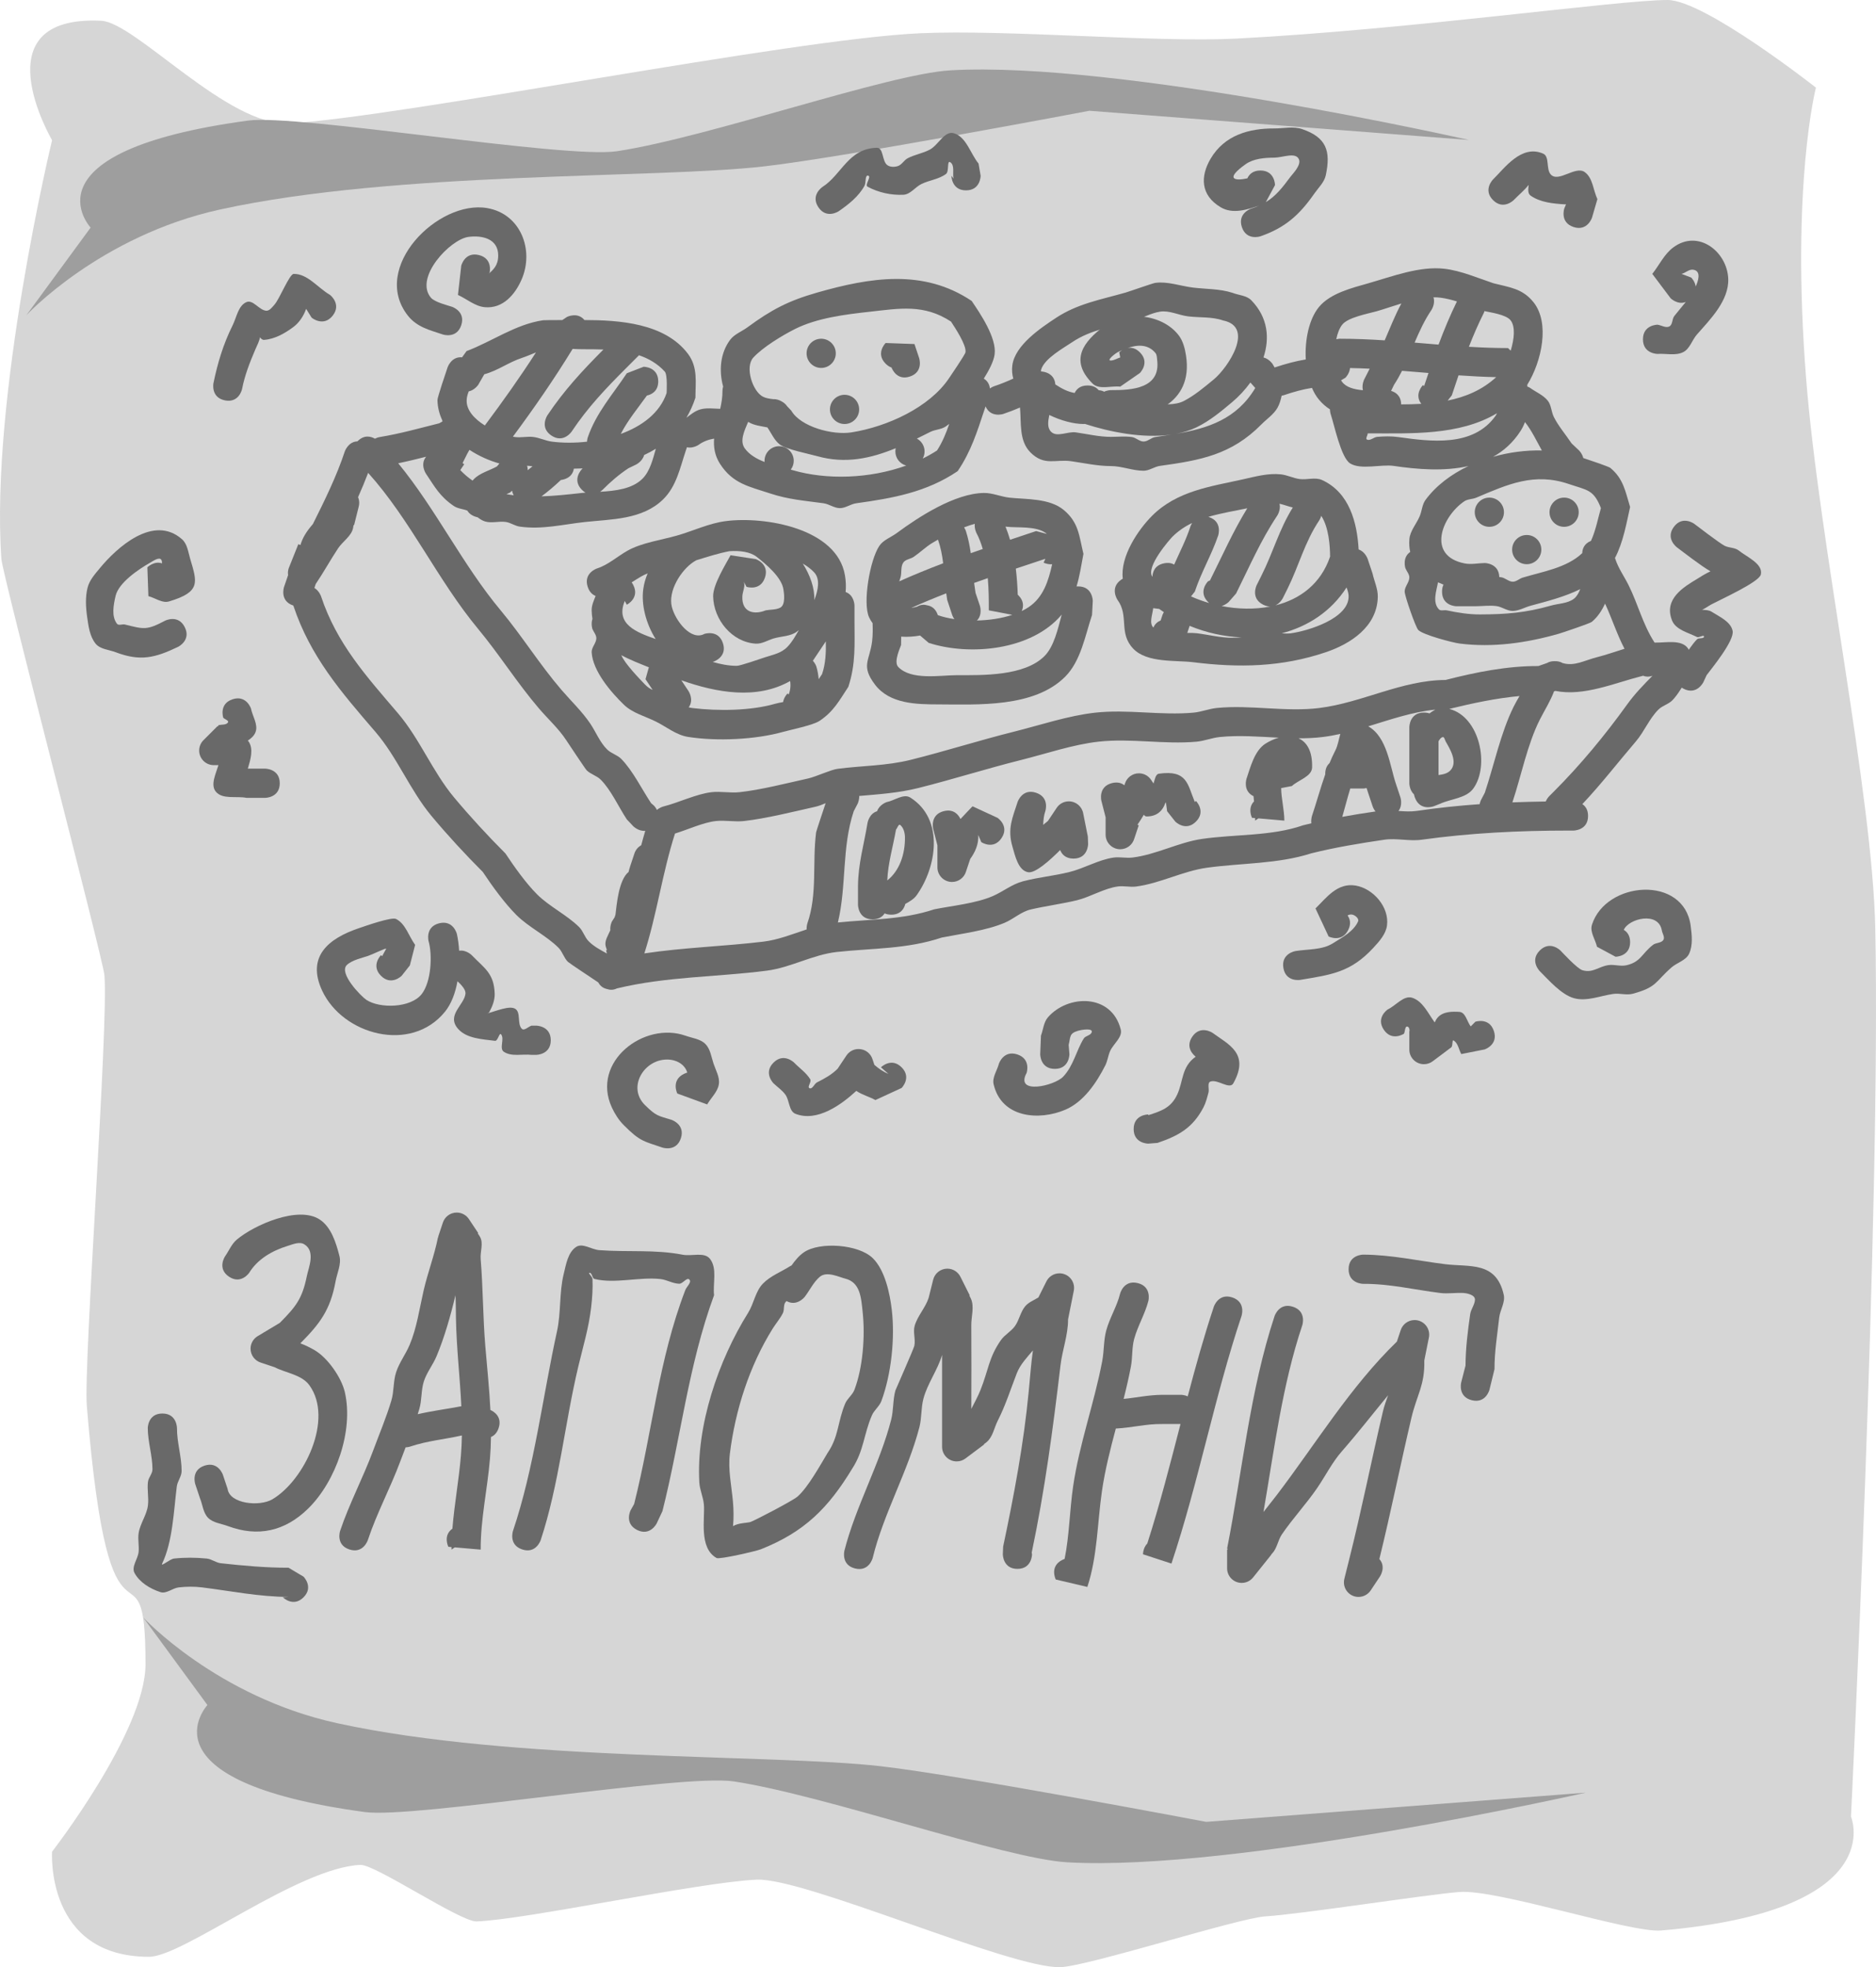 <?xml version="1.0" encoding="UTF-8"?>
<svg xmlns="http://www.w3.org/2000/svg" xmlns:xlink="http://www.w3.org/1999/xlink" version="1.1" width="321.2" height="336.779" viewBox="0,0,321.2,336.779">
  <g transform="translate(-79.4,-11.61)">
    <g stroke="none" stroke-miterlimit="10">
      <path d="M88.316,328.61c0,0 16,-20.599 16,-32.1c0,-24.148 -6.064,4.502 -10.049,-44.192c-0.595,-7.274 3.744,-65.158 3.013,-73.753c-0.237,-2.787 -17.452,-68.538 -17.642,-71.245c-1.946,-27.783 8.678,-71.709 8.678,-71.709c0,0 -12.603,-21.46 8.424,-20.447c5.868,0.283 21.733,18.213 32.251,17.572c19.887,-1.212 85.771,-14.424 107.916,-15.431c14.924,-0.678 40.541,1.62 54.15,0.914c29.893,-1.552 65.36,-6.608 73.859,-6.608c6.344,0 25.4,15 25.4,15c0,0 -4.304,16.557 -1.677,49.843c2.209,27.992 11.37,71.036 11.839,94.147c0.972,47.931 -4.162,152.01 -4.162,152.01c0,0 6.875,16.109 -32.521,19.497c-5.197,0.447 -28.007,-7.084 -34.502,-6.594c-5.418,0.408 -27.162,3.803 -33.243,4.176c-4.592,0.282 -30.282,8.516 -35.064,8.695c-8.428,0.316 -43.809,-15.345 -52.031,-14.981c-9.933,0.44 -39.344,6.83 -47.963,7.151c-2.724,0.102 -17.356,-9.792 -19.885,-9.681c-10.697,0.47 -30.352,15.737 -36.191,15.737c-17.793,0 -16.6,-18 -16.6,-18z" fill="#d6d6d6" stroke-width="0"></path>
      <path d="M114.916,303.51l-11,-15c0,0 12.576,13.591 33.196,18.104c30.259,6.621 74.382,5.225 93.094,7.372c14.129,1.621 55.71,9.524 55.71,9.524l65,-5c0,0 -60.016,13.579 -88.765,11.923c-10.777,-0.621 -41.279,-11.44 -57.095,-13.846c-8.902,-1.354 -54.713,6.391 -63.184,5.243c-39.111,-5.3 -26.957,-18.321 -26.957,-18.321z" fill="#9e9e9e" stroke-width="0"></path>
      <path d="M121.872,32.253c8.47,-1.148 54.282,6.597 63.184,5.243c15.815,-2.406 46.318,-13.225 57.095,-13.846c28.749,-1.656 88.765,11.923 88.765,11.923l-65,-5c0,0 -41.582,7.903 -55.71,9.524c-18.712,2.147 -62.834,0.751 -93.094,7.372c-20.621,4.512 -33.196,18.104 -33.196,18.104l11,-15c0,0 -12.154,-13.021 26.957,-18.321z" fill="#9e9e9e" stroke-width="0"></path>
      <path d="M114.409,262.528c2.372,-0.791 3.162,1.581 3.162,1.581l0.8,2.4c0.352,2.558 5.455,3.083 7.668,1.776c5.473,-3.233 10.521,-13.716 6.338,-19.516c-1.311,-1.818 -3.971,-2.08 -5.968,-3.098l-2.345,-0.782c-1.022,-0.314 -1.764,-1.265 -1.764,-2.39c0,-0.927 0.504,-1.735 1.253,-2.167l3.762,-2.257c2.761,-2.788 3.837,-4.127 4.629,-8.043c0.282,-1.396 1.537,-4.208 -0.458,-5.406c-0.837,-0.502 -1.978,0.02 -2.911,0.306c-2.616,0.803 -5.098,2.28 -6.494,4.554c0,0 -1.387,2.08 -3.467,0.693c-2.08,-1.387 -0.693,-3.467 -0.693,-3.467c0.675,-0.962 1.126,-2.13 2.026,-2.887c2.944,-2.478 10.486,-5.845 14.169,-3.452c1.987,1.29 2.803,3.95 3.396,6.243c0.367,1.42 -0.391,2.908 -0.655,4.35c-0.902,4.93 -2.703,7.269 -6.036,10.622c0.845,0.313 1.661,0.713 2.43,1.16c2.249,1.307 4.602,4.68 5.184,7.176c1.541,6.612 -1.516,15.273 -6.265,19.942c-3.963,3.896 -8.603,4.927 -13.758,3.004c-1.142,-0.426 -2.515,-0.542 -3.377,-1.404c-0.862,-0.862 -0.936,-2.251 -1.404,-3.377l-0.8,-2.4c0,0 -0.791,-2.372 1.581,-3.162z" fill="#696969" stroke-width="0.5"></path>
      <path d="M164.772,256.091c-0.29,0.869 -0.791,1.313 -1.311,1.528c-0.015,1.231 -0.068,2.463 -0.17,3.697c-0.429,5.204 -1.612,10.355 -1.591,15.585l-4.44,-0.386l-0.56,0.386c0.001,-0.145 0.002,-0.29 0.004,-0.435l-0.54,-0.047c0,0 -0.967,-1.933 0.695,-3.104c0.333,-4.155 1.099,-8.262 1.45,-12.43c0.099,-1.177 0.153,-2.353 0.173,-3.529c-3,0.68 -5.834,0.896 -8.891,1.915c0,0 -0.31,0.103 -0.743,0.123c-0.309,0.803 -0.618,1.606 -0.918,2.411c-1.689,4.549 -4.031,8.86 -5.558,13.484c0,0 -0.791,2.372 -3.162,1.581c-2.372,-0.791 -1.581,-3.162 -1.581,-3.162c1.579,-4.701 3.922,-9.085 5.642,-13.716c1.065,-2.868 2.265,-5.693 3.139,-8.626c0.468,-1.568 0.303,-3.287 0.813,-4.841c0.541,-1.649 1.634,-3.068 2.308,-4.667c1.242,-2.944 1.676,-6.168 2.392,-9.282c0.718,-3.123 1.825,-5.942 2.461,-9.12l0.091,-0.133l-0.046,-0.015l0.782,-2.345c0.314,-1.022 1.265,-1.764 2.39,-1.764c0.882,0 1.656,0.456 2.102,1.145l1.579,2.368l-0.083,0.055c0.144,0.193 0.276,0.395 0.395,0.607c0.613,1.097 -0.001,2.517 0.102,3.769c0.411,4.961 0.384,9.963 0.795,14.909c0.302,3.634 0.692,7.283 0.874,10.945c0.532,0.239 2.066,1.117 1.408,3.092zM157.465,237.304c-0.024,-1.318 -0.017,-2.639 -0.081,-3.955c-0.865,3.628 -1.897,7.228 -3.242,10.447c-0.616,1.474 -1.668,2.759 -2.164,4.277c-0.499,1.528 -0.326,3.218 -0.787,4.759c-0.089,0.296 -0.18,0.592 -0.275,0.886c2.491,-0.575 4.92,-0.874 7.472,-1.361c-0.242,-5.026 -0.833,-10.039 -0.923,-15.053z" fill="#696969" stroke-width="0.5"></path>
      <path d="M188.482,273.536c-2.236,-1.118 -1.118,-3.354 -1.118,-3.354l0.612,-1.093c3.1,-12.292 4.185,-24.722 8.764,-36.635c0.231,-0.595 1.138,-1.329 0.692,-1.786c-0.437,-0.448 -1.112,0.724 -1.738,0.714c-1.099,-0.019 -2.108,-0.676 -3.2,-0.8c-3.593,-0.407 -7.779,0.848 -11.295,-0.014c-0.436,-0.107 -0.389,-1.035 -0.837,-1.055c-0.381,-0.017 0.465,0.658 0.481,1.039c0.069,1.625 -0.038,3.259 -0.229,4.874c-0.427,3.607 -1.342,6.536 -2.181,10.045c-2.347,9.822 -3.301,20.245 -6.462,29.819c0,0 -0.791,2.372 -3.162,1.581c-2.372,-0.791 -1.581,-3.162 -1.581,-3.162c3.649,-10.83 5.081,-22.986 7.542,-34.193c0.704,-3.208 0.361,-6.597 1.142,-9.787c0.405,-1.653 0.713,-3.692 2.125,-4.642c1.106,-0.744 2.633,0.445 3.963,0.545c4.888,0.371 9.46,-0.146 14.305,0.786c1.544,0.297 3.701,-0.53 4.662,0.714c1.275,1.649 0.461,4.143 0.692,6.214c-4.438,12.098 -5.703,24.542 -8.836,36.965l-0.988,2.107c0,0 -1.118,2.236 -3.354,1.118z" fill="#696969" stroke-width="0.5"></path>
      <path d="M214.074,234.349c-0.042,0.037 -0.084,0.076 -0.124,0.116c-0.476,0.466 -0.211,1.336 -0.504,1.934c-0.463,0.945 -1.176,1.746 -1.733,2.638c-3.989,6.385 -6.431,13.982 -7.35,21.466c-0.331,2.699 0.279,5.432 0.524,8.14c0.128,1.411 0.146,2.841 0.021,4.253c0.894,-0.604 2.533,-0.546 3.025,-0.74c0.944,-0.372 7.164,-3.604 8.003,-4.329c1.819,-1.571 3.974,-5.515 5.154,-7.468c1.946,-2.83 1.706,-5.353 3.023,-8.47c0.367,-0.868 1.242,-1.465 1.577,-2.345c1.45,-3.813 1.845,-9.133 1.422,-13.197c-0.27,-2.594 -0.402,-5.195 -3.011,-5.846c-1.054,-0.263 -3.153,-1.328 -4.351,-0.296c-1.061,0.914 -1.681,2.241 -2.521,3.362l-0.077,0.096c0,0 -1.334,1.668 -3.078,0.687zM214.926,228.249c0.613,-0.856 1.266,-1.668 2.124,-2.253c2.701,-1.842 9.362,-1.378 11.788,1.015c2.102,2.073 2.93,6.099 3.25,8.842c0.568,4.867 -0.083,11.029 -1.778,15.603c-0.341,0.92 -1.232,1.555 -1.623,2.455c-1.4,3.218 -1.373,6.052 -3.377,9.13c-4.094,6.743 -8.162,10.836 -15.642,13.803c-0.789,0.313 -7.078,1.778 -7.585,1.491c-3.083,-1.743 -1.948,-6.775 -2.169,-9.179c-0.117,-1.275 -0.709,-2.484 -0.78,-3.763c-0.543,-9.731 3.261,-20.887 8.354,-29.032c0.997,-1.595 1.242,-3.688 2.562,-5.027c1.295,-1.314 3.109,-1.986 4.664,-2.979c0,0 0.077,-0.046 0.212,-0.107z" fill="#696969" stroke-width="0.5"></path>
      <path d="M253.6,280.2c-2.5,0 -2.5,-2.5 -2.5,-2.5l0.054,-1.317c1.853,-8.753 3.537,-17.679 4.38,-26.591c0.32,-3.383 0.406,-4.738 0.721,-6.999c-1.049,1.237 -2.182,2.426 -2.763,3.918c-1.057,2.714 -1.934,5.513 -3.256,8.107c-0.629,1.233 -0.848,2.804 -1.917,3.684c-0.148,0.122 -0.301,0.238 -0.457,0.348l0.037,0.05l-3.18,2.385c-0.421,0.323 -0.948,0.515 -1.52,0.515c-1.381,0 -2.5,-1.119 -2.5,-2.5c0,-4.177 0,-11.555 0,-15.732c-0.757,2.586 -2.484,4.858 -3.189,7.469c-0.431,1.595 -0.281,3.309 -0.696,4.908c-1.983,7.639 -6.123,14.733 -7.99,22.362c0,0 -0.606,2.425 -3.032,1.819c-2.425,-0.606 -1.819,-3.032 -1.819,-3.032c1.947,-7.65 6.039,-14.767 8.01,-22.438c0.418,-1.628 0.273,-3.371 0.719,-4.991c0.019,-0.07 3.135,-7.143 3.242,-7.637c0.244,-1.124 -0.259,-2.347 0.062,-3.452c0.494,-1.701 1.832,-3.067 2.384,-4.749l0.77,-3.082c0.253,-1.113 1.248,-1.944 2.438,-1.944c0.998,0 1.859,0.585 2.26,1.43l1.576,3.152l-0.063,0.031c0.094,0.166 0.181,0.337 0.26,0.512c0.628,1.39 0.055,3.049 0.067,4.574c0.037,4.77 0.014,9.542 0.004,14.313c0.528,-1.044 1.113,-2.084 1.586,-3.269c1.356,-3.397 1.392,-5.511 3.48,-8.503c0.648,-0.929 1.742,-1.482 2.402,-2.402c0.742,-1.035 0.94,-2.414 1.754,-3.393c0.58,-0.697 1.489,-1.028 2.262,-1.511l1.352,-2.704c0.401,-0.846 1.262,-1.43 2.26,-1.43c1.381,0 2.5,1.119 2.5,2.5c0,0.186 -0.02,0.367 -0.059,0.541l-0.97,4.852c0.013,2.652 -0.984,5.217 -1.295,7.851c-1.278,10.796 -2.686,21.428 -4.929,32.072l0.054,0.283c0,0 0,2.5 -2.5,2.5z" fill="#696969" stroke-width="0.5"></path>
      <path d="M275.835,275.854c2.165,-6.752 3.917,-13.612 5.687,-20.454h-3.122c-2.856,-0.033 -5.161,0.633 -7.956,0.775c-0.942,3.535 -1.848,7.079 -2.374,10.709c-0.794,5.482 -0.763,11.121 -2.499,16.407l-5.408,-1.273c0,0 -1.118,-2.236 1.118,-3.354c0.137,-0.068 0.269,-0.124 0.398,-0.169c0.816,-4.051 0.858,-8.311 1.45,-12.379c1.065,-7.314 3.625,-14.284 4.993,-21.517c0.326,-1.725 0.223,-3.529 0.684,-5.223c0.588,-2.159 1.835,-4.108 2.367,-6.282c0,0 0.606,-2.425 3.032,-1.819c2.425,0.606 1.819,3.032 1.819,3.032c-0.572,2.247 -1.824,4.28 -2.433,6.518c-0.414,1.522 -0.266,3.149 -0.556,4.699c-0.351,1.873 -0.785,3.729 -1.253,5.577c2.195,-0.21 4.201,-0.679 6.617,-0.701h3.2c0,0 0.564,0 1.156,0.268c1.362,-5.164 2.791,-10.302 4.473,-15.358c0,0 0.791,-2.372 3.162,-1.581c2.372,0.791 1.581,3.162 1.581,3.162c-4.64,13.886 -7.334,28.403 -12,42.4l-4.872,-1.591c0,0 0,-1.105 0.735,-1.846z" fill="#696969" stroke-width="0.5"></path>
      <path d="M315.57,278.517c1.199,1.337 0.11,2.97 0.11,2.97l-1.578,2.368c-0.445,0.689 -1.22,1.146 -2.102,1.146c-1.381,0 -2.5,-1.119 -2.5,-2.5c0,-0.229 0.031,-0.45 0.088,-0.661l0.786,-3.146l0.001,0l-0,-0.002c2.131,-8.457 3.81,-16.943 5.801,-25.438c0.222,-0.948 0.567,-1.864 0.888,-2.785c-2.645,3.214 -5.208,6.508 -7.934,9.621c-1.659,1.895 -2.79,4.195 -4.213,6.274c-1.873,2.736 -4.159,5.174 -6.029,7.912c-0.69,1.011 -0.823,2.384 -1.663,3.275c-0.059,0.062 -0.118,0.124 -0.177,0.185l0.028,0.022l-3.109,3.886c-0.458,0.582 -1.168,0.956 -1.967,0.956c-1.381,0 -2.5,-1.119 -2.5,-2.5v-3.2h0.083l-0.07,-0.246c2.58,-13.092 3.917,-27.071 8.116,-39.744c0,0 0.791,-2.372 3.162,-1.581c2.372,0.791 1.581,3.162 1.581,3.162c-3.412,10.168 -4.804,21.252 -6.644,31.967c0.672,-0.878 1.441,-1.806 2.284,-2.913c6.702,-8.805 12.584,-18.53 20.557,-26.258l0.641,-1.922c0.314,-1.022 1.265,-1.764 2.39,-1.764c1.381,0 2.5,1.119 2.5,2.5c0,0.186 -0.02,0.367 -0.059,0.541l-0.777,3.886c0.103,4.264 -1.279,5.856 -2.221,9.869c-1.889,8.051 -3.505,16.1 -5.474,24.121z" fill="#696969" stroke-width="0.5"></path>
      <path d="M214.232,130.332l0.196,0.177c0.294,-0.703 0.379,-1.532 0.255,-2.308c-5.665,3.22 -12.519,2.032 -18.631,-0.13c0.409,0.614 0.819,1.228 1.228,1.842c0,0 0.992,1.489 0.039,2.787c0.206,0.057 0.431,0.102 0.681,0.132c4.336,0.526 9.961,0.464 14.101,-0.733c0.445,-0.129 0.908,-0.215 1.375,-0.291c0.143,-0.864 0.756,-1.477 0.756,-1.477zM219.172,125.709c0.204,0.701 0.338,1.433 0.402,2.174c0.203,-0.309 0.397,-0.608 0.581,-0.881c0.606,-1.784 0.678,-3.684 0.641,-5.591c-0.602,0.907 -1.542,2.321 -2.218,3.315c0.423,0.47 0.594,0.984 0.594,0.984zM189.92,127.887l0.573,-2.036c-1.579,-0.636 -3.224,-1.267 -4.705,-2.074c0.534,1.419 3.264,4.2 3.98,4.955c0.496,0.523 0.936,0.805 1.376,0.991c-0.408,-0.612 -0.816,-1.224 -1.224,-1.836zM210.372,110.491c-0.791,2.372 -3.162,1.581 -3.162,1.581l-0.491,-0.936c0.368,0.775 -0.181,1.707 -0.218,2.564c-0.122,2.829 2.105,3.18 4.001,2.4c0.82,-0.148 1.711,-0.076 2.459,-0.443c1.008,-0.494 0.655,-2.606 0.572,-3.156c-0.315,-2.1 -3.022,-4.34 -4.594,-5.572c-1.066,-0.836 -2.823,-1.085 -4.667,-0.955c-1.904,0.367 -3.758,0.965 -5.663,1.554c-0.176,0.097 -0.342,0.197 -0.494,0.3c-2.15,1.438 -4.374,4.989 -3.681,7.699c0.599,2.341 3.261,5.86 5.576,4.603c0,0 2.372,-0.791 3.162,1.581c0.791,2.372 -1.581,3.162 -1.581,3.162c-0.062,0.016 -0.123,0.033 -0.185,0.052c1.367,0.405 2.752,0.668 4.135,0.677c0.604,0.004 4.232,-1.263 4.869,-1.472c1.394,-0.458 2.747,-0.676 3.823,-1.796c0.796,-0.828 1.36,-1.839 1.934,-2.845c-0.105,0.086 -0.214,0.172 -0.326,0.256c-1.095,0.822 -2.627,0.771 -3.941,1.157c-1.033,0.3 -2.025,0.963 -3.099,0.9c-4.064,-0.24 -7.225,-4.107 -7.3,-8.1c-0.038,-2.016 2.207,-5.585 2.982,-7.036l4.309,0.664c0,0 2.372,0.791 1.581,3.162zM189.532,112.5c0.128,-0.945 0.388,-1.858 0.756,-2.725c-0.402,0.16 -0.781,0.338 -1.128,0.54c-0.543,0.316 -1.076,0.656 -1.608,0.998c0.101,0.137 0.196,0.293 0.284,0.469c1.118,2.236 -1.118,3.354 -1.118,3.354l-0.346,-0.645c-1.669,3.998 2.062,5.39 5.285,6.52c-1.663,-2.638 -2.481,-5.884 -2.124,-8.511zM225.7,115.3v2.4c0,4.184 0.252,7.54 -1.054,11.498c-1.532,2.312 -2.494,4.206 -4.931,5.828c-1.128,0.75 -4.993,1.528 -6.215,1.874c-4.73,1.337 -11.359,1.645 -16.299,0.867c-2.006,-0.316 -3.682,-1.714 -5.498,-2.622c-1.843,-0.921 -3.986,-1.448 -5.469,-2.878c-2.203,-2.123 -5.337,-5.766 -5.532,-8.968c-0.051,-0.842 0.773,-1.557 0.8,-2.4c0.019,-0.581 -0.448,-1.073 -0.672,-1.609c0,0 -0.288,-0.865 0.006,-1.724c-0.078,-0.459 -0.124,-0.947 -0.134,-1.466c-0.016,-0.854 0.361,-1.657 0.676,-2.467c-0.533,-0.208 -1.052,-0.653 -1.348,-1.543c-0.791,-2.372 1.581,-3.162 1.581,-3.162c1.923,-0.609 3.472,-2.054 5.23,-3.043c2.43,-1.366 5.823,-1.833 8.461,-2.586c2.798,-0.798 5.475,-2.111 8.394,-2.481c6.66,-0.844 18.999,1.217 20.373,9.281c0.173,1.013 0.198,1.957 0.112,2.858c1.521,0.548 1.521,2.343 1.521,2.343zM218.813,109.617c-0.512,-0.561 -1.191,-1.07 -1.961,-1.523c1.24,1.97 2.051,4.166 1.969,6.264c0.674,-1.748 1.023,-3.613 -0.007,-4.741z" fill="#696969" stroke-width="0.5"></path>
      <path d="M258.082,107.936l0.309,-0.664c-1.695,0.565 -3.386,1.124 -5.07,1.686c0.181,1.479 0.281,2.975 0.332,4.464c0.038,0.035 0.077,0.072 0.115,0.11c1.007,1.007 0.867,2.015 0.559,2.695c0.411,-0.199 0.799,-0.416 1.159,-0.654c2.572,-1.697 3.431,-4.561 4.058,-7.366c-0.791,0.064 -1.462,-0.271 -1.462,-0.271zM256.809,102.528l1.816,0.484c-0.046,-0.048 -0.094,-0.09 -0.143,-0.126c-1.734,-1.274 -4.85,-0.881 -6.729,-1.099c-0.066,-0.008 -0.131,-0.017 -0.197,-0.027c0.299,0.737 0.557,1.49 0.78,2.256c1.487,-0.497 2.978,-0.991 4.472,-1.489zM248.7,116.1c0.007,-1.747 -0.014,-3.635 -0.175,-5.515c-0.782,0.271 -1.562,0.545 -2.34,0.824c0.069,0.559 0.147,1.121 0.241,1.689l0.745,2.212c0,0 0.505,1.516 -0.504,2.528c2.086,-0.043 4.212,-0.356 6.061,-0.968zM246.564,102.818c0,0 -0.356,-0.712 -0.265,-1.533c-0.578,0.157 -1.202,0.368 -1.837,0.612c0.217,0.334 0.31,0.612 0.31,0.612c0.408,1.27 0.657,2.535 0.839,3.806c0.683,-0.241 1.367,-0.479 2.052,-0.716c-0.284,-0.982 -0.644,-1.919 -1.099,-2.781zM242.428,116.891l-0.855,-2.588c-0.061,-0.368 -0.114,-0.741 -0.162,-1.116c-2.019,0.786 -4.024,1.616 -6.013,2.51c0.391,-0.063 0.753,-0.152 1.031,-0.236c0.639,-0.379 1.252,-0.365 1.75,-0.217c0.665,0.118 1.402,0.523 1.783,1.641l0.027,0.044c0.835,0.293 1.79,0.518 2.814,0.672c-0.265,-0.376 -0.376,-0.71 -0.376,-0.71zM240.028,104.091c0,0 -0.012,-0.036 -0.028,-0.1c-0.422,0.233 -0.79,0.45 -1.086,0.636c-1.084,0.684 -2.011,1.593 -3.07,2.314c-0.568,0.386 -1.427,0.423 -1.8,0.999c-0.453,0.699 -0.235,1.652 -0.443,2.459c-0.055,0.213 -0.14,0.463 -0.24,0.737c2.486,-1.113 4.995,-2.133 7.525,-3.094c-0.172,-1.364 -0.418,-2.699 -0.857,-3.951zM264,112c2.5,0 2.5,2.5 2.5,2.5l-0.128,2.391c-1.164,3.491 -1.906,7.88 -4.604,10.577c-5.321,5.321 -14.961,4.751 -21.768,4.732c-3.656,-0.01 -8.273,-0.063 -10.787,-3.383c-2.48,-3.276 -0.906,-4.071 -0.495,-7.423c0.126,-1.027 0.119,-2.062 0.082,-3.099c-0.23,-0.303 -0.433,-0.64 -0.604,-1.016c-1.125,-2.46 0.15,-9.839 1.761,-12.22c0.695,-1.027 2.003,-1.463 3,-2.201c3.726,-2.759 9.908,-6.777 14.889,-6.854c1.492,-0.023 2.918,0.649 4.402,0.807c2.839,0.303 6.828,0.074 9.271,2.101c2.607,2.163 2.644,4.505 3.382,7.527c-0.371,1.976 -0.652,3.823 -1.182,5.571c0.09,-0.007 0.185,-0.011 0.283,-0.011zM233.681,122.005c-0.035,0.273 -1.352,2.871 -0.495,3.777c2.223,2.348 7.231,1.418 10.013,1.418c4.417,0 11.573,0.191 15.032,-3.268c1.634,-1.634 2.295,-4.654 2.953,-7.109c-0.017,0.02 -0.034,0.041 -0.051,0.061c-5.103,6.031 -15.593,7.077 -22.724,4.787l-1.475,-1.261c-1.016,0.181 -2.137,0.271 -3.239,0.191c-0.003,0.782 -0.007,1.347 -0.015,1.404z" fill="#696969" stroke-width="0.5"></path>
      <path d="M278.12,117.835c0.103,-0.308 0.206,-0.617 0.308,-0.925c0,0 0.073,-0.219 0.241,-0.501c-0.252,-0.168 -0.501,-0.34 -0.747,-0.517l-0.007,-0.029c-0.36,-0.036 -0.718,-0.078 -1.07,-0.135c-0.15,1.224 -0.719,2.569 0.036,3.326c0.262,-0.662 0.766,-1.023 1.237,-1.219zM295.682,115.136c-2.236,-1.118 -1.118,-3.354 -1.118,-3.354l0.8,-1.6c2,-3.956 3.023,-7.905 5.385,-11.692c-0.767,-0.167 -1.508,-0.476 -2.276,-0.641c0.259,1.061 -0.392,2.037 -0.392,2.037c-2.866,4.296 -4.752,8.74 -7.044,13.331l-1.268,1.45c0,0 -0.491,0.491 -1.214,0.697c2.769,0.54 5.657,0.611 8.335,0.085c-0.358,-0 -0.76,-0.09 -1.207,-0.313zM305.28,100.687c-2.519,3.764 -3.458,7.72 -5.444,11.731l-0.8,1.6c0,0 -0.42,0.84 -1.26,1.233c4.198,-1.055 7.765,-3.668 9.356,-8.351c-0.01,-1.786 -0.212,-4.998 -1.512,-6.982c-0.134,0.46 -0.34,0.769 -0.34,0.769zM286.232,114.668c-1.768,-1.768 0,-3.536 0,-3.536l0.332,-0.15c2.121,-4.235 3.925,-8.356 6.388,-12.358c-2.182,0.465 -4.484,0.823 -6.667,1.471c0.035,0.01 0.07,0.021 0.105,0.033c2.372,0.791 1.581,3.162 1.581,3.162c-1.147,3.355 -2.866,6.197 -4,9.6l-0.651,0.824c0.99,0.444 2.033,0.826 3.11,1.137c-0.066,-0.057 -0.132,-0.118 -0.198,-0.184zM283.228,101.709c0,0 0.084,-0.251 0.279,-0.563c-1.228,0.591 -2.375,1.352 -3.389,2.37c-0.292,0.293 -4.647,5.164 -3.407,6.848c0.03,-0.761 0.345,-1.985 1.999,-2.315c0.741,-0.148 1.303,-0.028 1.727,0.213c0.972,-2.182 2.057,-4.269 2.792,-6.552zM313.572,107.309l0.829,2.492c0.299,1.332 0.926,2.63 0.898,3.995c-0.107,5.131 -4.697,8.053 -8.908,9.476c-7.564,2.556 -14.879,2.687 -22.696,1.71c-2.953,-0.369 -7.9,0.159 -10.262,-2.313c-2.583,-2.703 -0.667,-5.62 -2.712,-8.381c0,0 -1.387,-2.08 0.693,-3.467c0.076,-0.05 0.15,-0.096 0.224,-0.138c-0.467,-3.827 2.656,-8.418 5.045,-10.798c4.247,-4.233 10.011,-4.989 15.515,-6.21c2.136,-0.474 4.333,-1.096 6.508,-0.855c1.093,0.121 2.111,0.65 3.2,0.8c1.273,0.175 2.682,-0.362 3.851,0.172c4.68,2.134 6.006,7.275 6.261,11.886c1.137,0.382 1.554,1.633 1.554,1.633zM284.305,120.019c2.032,0.254 4.046,0.784 6.095,0.781c0.523,-0.001 1.044,-0.028 1.565,-0.072c-3.007,-0.129 -6.039,-0.798 -8.881,-1.973c-0.134,0.403 -0.269,0.807 -0.403,1.21c0.641,-0.003 1.209,0.002 1.625,0.054zM300.4,120.032c2.822,-0.382 10.061,-2.513 9.902,-6.428c-0.02,-0.49 -0.178,-0.957 -0.352,-1.422c-2.647,4.119 -6.633,6.689 -11.105,7.847c0.52,0.037 1.041,0.073 1.555,0.003z" fill="#696969" stroke-width="0.5"></path>
      <path d="M234.405,166.357c-0.187,0.741 -0.745,1.843 -2.405,1.843c-0.46,0 -0.835,-0.085 -1.141,-0.223c-0.345,0.541 -0.961,1.023 -2.059,1.023c-2.5,0 -2.5,-2.5 -2.5,-2.5v-3.2c0.035,-3.856 1.001,-6.974 1.634,-10.811c0,0 0.264,-1.586 1.641,-2.002c0.38,-1.14 1.635,-1.559 1.635,-1.559c1.353,-0.258 2.895,-1.511 4.058,-0.773c5.892,3.738 4.46,11.994 1.074,16.72c-0.476,0.664 -1.208,1.071 -1.936,1.482zM234.344,154.966c-0.008,-0.757 -0.23,-1.637 -0.811,-2.122c-0.278,-0.232 -0.485,0.517 -0.726,0.808c-0.536,3.024 -1.365,5.716 -1.492,8.686c2.124,-1.671 3.058,-4.538 3.029,-7.372z" fill="#696969" stroke-width="0.5"></path>
      <path d="M250.88,155.087c-1.387,2.08 -3.467,0.693 -3.467,0.693l-0.523,-1.229c0.093,1.559 -0.506,2.902 -1.378,4.119l-0.722,2.166c-0.314,1.022 -1.265,1.764 -2.39,1.764c-1.381,0 -2.5,-1.119 -2.5,-2.5v-3.768c-0.242,-0.942 -0.484,-1.884 -0.725,-2.826c0,0 -0.606,-2.425 1.819,-3.032c1.731,-0.433 2.536,0.679 2.854,1.351c0.872,-0.963 1.692,-1.771 2.062,-2.177l4.277,1.971c0,0 2.08,1.387 0.693,3.467z" fill="#696969" stroke-width="0.5"></path>
      <path d="M263.2,158.6c-1.393,0 -2.01,-0.776 -2.283,-1.463c-1.81,1.8 -4.27,4.021 -5.492,3.796c-1.7,-0.313 -2.209,-2.773 -2.693,-4.433c-0.883,-3.028 0.05,-4.956 0.896,-7.591c0,0 0.791,-2.372 3.162,-1.581c2.372,0.791 1.581,3.162 1.581,3.162c-0.261,0.745 -0.325,1.536 -0.364,2.333c0.365,-0.312 0.683,-0.55 0.821,-0.673l1.47,-2.205c0.445,-0.689 1.22,-1.146 2.102,-1.146c1.229,0 2.251,0.887 2.461,2.055l0.791,3.955l0.049,1.29c0,0 0,2.5 -2.5,2.5z" fill="#696969" stroke-width="0.5"></path>
      <path d="M284.168,152.268c-1.768,1.768 -3.536,0 -3.536,0l-1.404,-1.777c-0.526,-3.82 0.425,0.856 -3.475,0.897c-0.237,0.003 -0.396,-0.115 -0.508,-0.304c-0.344,0.591 -0.714,1.167 -1.104,1.73l0.23,0.077l-0.782,2.345c-0.314,1.022 -1.265,1.764 -2.39,1.764c-1.381,0 -2.5,-1.119 -2.5,-2.5v-2.968c-0.242,-0.942 -0.484,-1.884 -0.725,-2.826c0,0 -0.606,-2.425 1.819,-3.032c0.973,-0.243 1.653,0.001 2.119,0.382l0.097,-0.292c0.314,-1.022 1.265,-1.764 2.39,-1.764c0.882,0 1.656,0.456 2.102,1.145l0.4,0.6c0.234,-0.664 0.33,-1.596 0.924,-1.678c4.867,-0.677 4.874,1.782 6.146,4.843l0.196,-0.177c0,0 1.768,1.768 0,3.536z" fill="#696969" stroke-width="0.5"></path>
      <path d="M308.8,69.6c2.579,0 5.135,0.112 7.678,0.278c0.926,-2.114 1.756,-4.278 2.86,-6.314c-1.501,0.457 -2.956,0.97 -4.239,1.336c-1.41,0.403 -4.937,1.029 -5.912,2.317c-0.467,0.616 -0.798,1.486 -0.998,2.466c0.352,-0.084 0.611,-0.084 0.611,-0.084zM337.6,71.2l0.452,0.444c0.622,-2.025 0.829,-4.175 -0.039,-5.227c-0.809,-0.98 -3.536,-1.333 -4.312,-1.517c-0.042,-0.014 -0.085,-0.028 -0.127,-0.043c-0.069,0.223 -0.138,0.36 -0.138,0.36c-0.947,1.882 -1.777,3.808 -2.539,5.763c2.224,0.132 4.456,0.219 6.703,0.219zM323.032,77.532l0.196,0.177c0.25,-0.75 0.501,-1.499 0.755,-2.245c-1.509,-0.126 -3.019,-0.254 -4.531,-0.372c-0.414,0.819 -0.863,1.621 -1.372,2.395l-0.504,1.041c0.725,0.214 1.699,0.785 1.723,2.315c1.15,-0.004 2.303,-0.029 3.448,-0.097c-1.275,-1.654 0.285,-3.213 0.285,-3.213zM328.849,63.215c-0.917,-0.279 -1.839,-0.508 -2.754,-0.634c-0.409,-0.056 -0.831,-0.079 -1.263,-0.074c0.359,1.114 -0.352,2.18 -0.352,2.18c-1.186,1.746 -2.054,3.65 -2.879,5.578c1.368,0.113 2.735,0.23 4.102,0.341c0.937,-2.505 1.957,-4.974 3.145,-7.391zM327.972,79.291l-0.709,0.898c3.039,-0.617 5.891,-1.795 8.308,-4.011c-2.16,-0.047 -4.306,-0.162 -6.447,-0.311c-0.39,1.137 -0.771,2.279 -1.152,3.424zM312.964,76.582l0.947,-1.851c-1.118,-0.054 -2.24,-0.094 -3.365,-0.115c-0.082,0.955 -0.778,1.651 -0.778,1.651l-0.757,0.452c0.057,0.092 0.115,0.18 0.176,0.263c0.696,0.948 2.102,1.31 3.566,1.432c-0.235,-0.939 0.211,-1.832 0.211,-1.832zM232.7,88.9c0,-0.191 0.022,-0.378 0.062,-0.557c-4.264,1.752 -8.625,2.724 -13.461,1.357c-1.289,-0.364 -5.324,-1.156 -6.419,-2.014c-0.94,-0.736 -1.412,-1.922 -2.095,-2.905c-1.105,-0.228 -2.265,-0.329 -3.219,-0.907c-0.024,-0.015 -0.049,-0.03 -0.073,-0.045c-0.655,1.541 -1.499,3.276 -0.569,4.555c0.788,1.082 2.021,1.791 3.381,2.317c-0.005,-0.067 -0.008,-0.135 -0.008,-0.203c0,-1.381 1.119,-2.5 2.5,-2.5c1.381,0 2.5,1.119 2.5,2.5c0,0.568 -0.19,1.092 -0.509,1.512c0.104,0.029 0.207,0.058 0.308,0.088c5.885,1.715 13.226,1.462 19.457,-0.784c-1.068,-0.284 -1.855,-1.258 -1.855,-2.416zM237.7,88.9c0,0.442 -0.115,0.858 -0.316,1.218c0.851,-0.419 1.67,-0.881 2.449,-1.386c0.922,-1.421 1.551,-2.963 2.092,-4.548c-0.192,0.148 -0.395,0.295 -0.61,0.443c-0.762,0.522 -1.79,0.504 -2.616,0.919c-0.774,0.389 -1.545,0.775 -2.315,1.151c0.784,0.422 1.317,1.25 1.317,2.203zM188.318,91.136l-1.331,0.644c-1.601,1.057 -3.068,2.326 -4.419,3.688c0,0 -0.16,0.16 -0.432,0.336c2.658,-0.157 5.539,-0.485 7.297,-2.271c1.255,-1.276 1.754,-3.315 2.257,-5.098c-0.643,0.399 -1.313,0.757 -2.006,1.077c-0.282,1.083 -1.365,1.624 -1.365,1.624zM179.032,95.468c-1.768,-1.768 0,-3.536 0,-3.536c0.043,-0.043 0.087,-0.086 0.131,-0.129c-0.502,0.023 -1.004,0.037 -1.507,0.042c-0.266,1.557 -1.667,1.874 -2.226,1.938c-1.052,0.997 -2.158,1.941 -3.321,2.804c2.252,-0.073 4.559,-0.321 6.845,-0.575c0.223,-0.025 0.453,-0.046 0.69,-0.064c-0.202,-0.118 -0.407,-0.276 -0.612,-0.48zM166.718,95.936c-0.198,0.082 -0.402,0.174 -0.604,0.278c0.408,0.076 0.821,0.14 1.238,0.193c-0.15,-0.28 -0.239,-0.546 -0.28,-0.796zM170.095,91.381c-0.152,-0.019 -0.306,-0.03 -0.459,-0.035c0.093,0.265 0.125,0.523 0.117,0.765c0.279,-0.218 0.554,-0.442 0.824,-0.671c-0.161,-0.019 -0.322,-0.039 -0.482,-0.059zM160.809,100.072c-0.723,-0.241 -1.152,-0.629 -1.399,-1.051c-0.768,-0.288 -1.649,-0.331 -2.325,-0.794c-2.409,-1.65 -3.244,-3.276 -4.766,-5.54c0,0 -1.044,-1.567 0.039,-2.887c-1.586,0.401 -3.151,0.784 -4.778,1.12c6.476,7.882 11.026,17.385 17.552,25.195c3.645,4.363 6.646,9.233 10.4,13.6c1.656,1.927 3.529,3.69 4.947,5.798c0.976,1.464 1.632,3.187 2.888,4.419c0.686,0.673 1.726,0.915 2.4,1.6c1.985,2.016 3.538,5.219 5.112,7.581l0.488,0.419c0,0 0.282,0.282 0.508,0.733c0.526,-0.442 1.118,-0.59 1.118,-0.59c2.543,-0.634 5.625,-2.138 8.206,-2.442c1.589,-0.188 3.209,0.172 4.8,0c3.708,-0.402 8.098,-1.542 11.798,-2.359c1.25,-0.276 3.842,-1.489 5.002,-1.641c4.234,-0.558 8.325,-0.492 12.559,-1.549c5.9,-1.473 11.714,-3.329 17.635,-4.809c4.509,-1.127 9.289,-2.744 13.901,-3.256c5.559,-0.618 11.293,0.506 16.859,-0.007c1.354,-0.125 2.647,-0.667 4,-0.8c5.776,-0.569 11.79,0.727 17.541,0.007c7.346,-0.92 14.113,-4.769 21.6,-4.8c5.193,-1.333 10.555,-2.41 15.905,-2.386l1.465,-0.513c0.449,-0.268 0.939,-0.328 1.335,-0.316c0.399,-0.012 0.892,0.049 1.343,0.32c2.081,0.602 3.694,-0.459 6.051,-1.049c1.337,-0.335 2.93,-0.894 4.548,-1.394c-1.323,-2.54 -2.132,-5.15 -3.331,-7.739c-0.554,1.212 -1.276,2.312 -2.293,3.146c-0.293,0.24 -4.937,1.819 -5.618,2.014c-5.494,1.572 -11.249,2.41 -17.004,1.681c-1.115,-0.141 -6.2,-1.463 -7.062,-2.313c-0.452,-0.446 -2.315,-5.799 -2.332,-6.568c-0.019,-0.843 0.773,-1.557 0.8,-2.4c0.019,-0.581 -0.448,-1.073 -0.672,-1.609c0,0 -0.602,-1.807 0.821,-2.792c-0.151,-0.665 -0.205,-1.389 -0.143,-2.176c0.114,-1.449 1.232,-2.635 1.784,-3.979c0.371,-0.903 0.404,-1.972 0.983,-2.758c1.8,-2.44 4.392,-4.387 7.355,-5.795c-4.17,0.957 -8.81,0.571 -12.829,-0.023c-2.105,-0.311 -5.647,0.731 -7.461,-0.44c-1.552,-1.001 -2.697,-6.599 -3.31,-8.438c0,0 -0.113,-0.34 -0.125,-0.805c-0.684,-0.435 -1.32,-0.982 -1.89,-1.669c-0.468,-0.564 -0.863,-1.242 -1.186,-1.998c-1.597,0.241 -3.101,0.672 -4.837,1.253c0,0 -0.136,0.045 -0.354,0.082c-0.157,0.72 -0.35,1.426 -0.71,2.061c-0.652,1.151 -1.83,1.911 -2.759,2.853c-5.142,5.217 -10.466,6.143 -17.367,7.1c-0.965,0.134 -1.827,0.832 -2.8,0.832c-1.886,0 -3.714,-0.8 -5.6,-0.8c-2.284,0 -4.54,-0.509 -6.8,-0.832c-2.674,-0.382 -4.589,0.879 -6.967,-1.5c-1.996,-1.996 -1.555,-5.011 -1.795,-7.692c-0.935,0.402 -1.883,0.773 -2.847,1.096c0,0 -2.169,0.723 -3.05,-1.288l-0.169,0.507c-1.286,3.858 -2.303,7.179 -4.604,10.577c-5.352,3.623 -11.153,4.638 -17.367,5.5c-0.965,0.134 -1.827,0.832 -2.8,0.832c-0.974,0 -1.836,-0.699 -2.8,-0.832c-3.245,-0.45 -5.993,-0.631 -9.19,-1.696c-3.489,-1.162 -6.331,-1.621 -8.536,-5.057c-0.909,-1.416 -1.119,-2.859 -1.013,-4.32c-0.967,0.162 -1.908,0.518 -2.674,1.085c0,0 -0.941,0.628 -1.98,0.405l-0.235,0.705c-0.952,2.856 -1.564,5.957 -3.804,8.177c-3.583,3.551 -8.949,3.412 -13.521,3.92c-3.724,0.414 -7.23,1.309 -11.047,0.78c-0.835,-0.116 -1.566,-0.677 -2.4,-0.8c-1.162,-0.172 -2.395,0.252 -3.524,-0.075c-0.481,-0.139 -0.898,-0.416 -1.302,-0.721c-0.117,-0.025 -0.238,-0.058 -0.364,-0.1zM160.511,93.662c1.05,-1.089 2.647,-1.465 3.971,-2.198l0.424,-0.505c-1.734,-0.484 -3.525,-1.279 -5.13,-2.337c-0.262,0.461 -0.527,0.921 -0.74,1.396v0l-0.44,0.88l0.284,0.189l-0.672,1.007c0.664,0.695 1.368,1.291 2.107,1.799c0.06,-0.081 0.125,-0.158 0.196,-0.231zM192.1,76.9c0,1.735 -1.204,2.266 -1.941,2.428c-1.555,2.176 -3.275,4.224 -4.473,6.572c3.614,-1.322 6.685,-3.579 7.847,-7.001c0,-0.121 0.193,-3.121 -0.319,-3.682c-1.233,-1.35 -2.753,-2.223 -4.408,-2.787l-2.237,2.237c-3.484,3.484 -6.551,6.71 -9.288,10.819c0,0 -1.387,2.08 -3.467,0.693c-2.08,-1.387 -0.693,-3.467 -0.693,-3.467c2.836,-4.252 6.016,-7.672 9.596,-11.264c-1.207,-0.051 -2.395,-0.049 -3.516,-0.049c-0.585,0 -1.171,-0.026 -1.757,-0.057c-3.205,5.239 -6.575,10.095 -10.227,15.027c0.134,0.025 0.263,0.046 0.385,0.063c1.026,0.138 2.078,-0.142 3.105,-0.014c1.091,0.136 2.109,0.66 3.2,0.8c1.794,0.23 3.874,0.246 6.001,0.007c0.023,-0.419 0.122,-0.716 0.122,-0.716c1.44,-4.211 4.245,-7.324 6.692,-10.996l2.88,-1.113c0,0 2.5,0 2.5,2.5zM176.482,65.864c0,0 1.805,-0.903 2.983,0.536c5.886,0.013 13.738,0.497 17.722,5.782c1.737,2.305 1.281,4.904 1.281,7.518c-0.416,1.26 -0.935,2.399 -1.545,3.427c0.747,-0.557 1.471,-1.165 2.353,-1.42c1.1,-0.318 2.279,-0.134 3.433,-0.107c0.231,-1.031 0.403,-2.065 0.391,-3.1c0,0 0,-0.315 0.112,-0.721c-0.752,-2.736 -0.489,-5.739 1.202,-7.997c0.725,-0.968 1.969,-1.406 2.943,-2.123c4.132,-3.042 7.055,-4.564 11.945,-5.959c9.042,-2.58 18.196,-4.119 26.467,1.433c1.429,2.11 4.3,6.31 3.926,9.145c-0.16,1.213 -0.969,2.736 -1.852,4.151c0.735,0.455 0.984,1.116 1.042,1.688c0.382,-0.273 0.726,-0.387 0.726,-0.387c1.117,-0.369 2.207,-0.816 3.279,-1.304c-0.201,-0.72 -0.267,-1.474 -0.166,-2.256c0.449,-3.477 4.885,-6.425 7.491,-8.148c3.674,-2.429 7.695,-3.124 11.888,-4.32c0.616,-0.176 4.69,-1.613 5.098,-1.667c2.132,-0.281 4.267,0.533 6.401,0.8c2.265,0.283 4.616,0.198 6.79,0.896c1.082,0.428 2.436,0.449 3.247,1.283c2.875,2.954 3.171,6.498 2.089,9.792c0.973,0.239 1.553,1.11 1.553,1.11l0.351,0.608c1.88,-0.624 3.58,-1.089 5.339,-1.377c-0.189,-3.371 0.564,-6.915 2.242,-8.962c1.951,-2.379 5.674,-3.278 8.488,-4.083c4.049,-1.157 8.761,-2.972 13.004,-2.481c2.829,0.327 5.703,1.582 8.394,2.481c2.69,0.7 4.967,0.855 6.888,3.283c2.78,3.514 1.411,10.042 -1.087,14.083v0.311c0.3,0.119 0.487,0.243 0.487,0.243c1,0.721 2.221,1.207 3,2.163c0.634,0.778 0.606,1.923 1.059,2.819c0.818,1.617 2.029,3.004 3.034,4.512l1.288,1.219c0,0 0.526,0.526 0.717,1.29c1.545,0.512 4.353,1.462 4.633,1.691c2.274,1.865 2.585,4.12 3.381,6.691c-0.601,2.674 -1.181,6.092 -2.595,8.736c0.047,0.104 0.068,0.169 0.068,0.169c0.515,1.597 1.53,2.988 2.274,4.492c1.655,3.347 2.385,6.616 4.442,9.818c0.07,-0.001 0.139,-0.002 0.207,-0.001c1.852,0.018 4.369,-0.542 5.476,0.943c1.785,2.394 -0.978,7.196 -2.603,8.906c-0.662,0.697 -1.716,0.925 -2.4,1.6c-1.591,1.57 -2.427,3.771 -3.879,5.47c-3.091,3.615 -5.905,7.278 -9.165,10.733c0.522,0.351 0.977,0.962 0.977,2.029c0,2.5 -2.5,2.5 -2.5,2.5h-0.8c-8.574,0 -16.849,0.409 -25.2,1.568c-2.113,0.293 -4.29,-0.312 -6.4,-0c-4.14,0.611 -8.356,1.298 -12.501,2.333c-5.717,1.838 -11.978,1.641 -17.899,2.467c-4.06,0.567 -8.003,2.684 -12.095,3.214c-1.026,0.133 -2.079,-0.152 -3.105,-0.014c-2.32,0.313 -4.681,1.777 -6.959,2.349c-2.252,0.565 -5.715,1.05 -8,1.6c-1.613,0.388 -2.902,1.623 -4.43,2.27c-3.212,1.36 -7.372,1.854 -10.77,2.53c-5.936,1.992 -11.82,1.802 -17.936,2.465c-4.107,0.445 -7.911,2.671 -12,3.2c-8.537,1.106 -17.185,0.987 -25.692,3.044c-0.622,0.31 -1.211,0.263 -1.686,0.102c-0.532,-0.116 -1.112,-0.416 -1.487,-1.115l-0.028,-0.032c-0.484,-0.323 -4.945,-3.28 -5.181,-3.512c-0.685,-0.674 -0.922,-1.719 -1.6,-2.4c-2.061,-2.071 -5.127,-3.527 -7.2,-5.6c-2.059,-2.059 -4.137,-4.94 -5.766,-7.383c-2.988,-2.988 -6.09,-6.344 -8.8,-9.6c-3.666,-4.404 -5.864,-10.063 -9.6,-14.4c-5.884,-6.83 -11.134,-12.881 -14.038,-21.594c0,0 -0.002,-0.005 -0.004,-0.014c-0.005,-0.002 -0.01,-0.003 -0.014,-0.005c-2.372,-0.791 -1.581,-3.162 -1.581,-3.162l0.698,-2.043c-0.018,-0.12 -0.027,-0.242 -0.027,-0.367c0,-0.348 0.071,-0.68 0.2,-0.981l1.579,-3.947l0.361,0.144c0.372,-1.239 0.992,-2.282 2.131,-3.588c2.03,-4.063 4.069,-8.212 5.458,-12.418c0,0 0.564,-1.692 2.169,-1.741c0.012,-0.012 0.023,-0.024 0.035,-0.036c1.15,-1.15 2.301,-0.804 2.964,-0.421c0.427,-0.216 0.793,-0.277 0.793,-0.277c3.595,-0.593 6.7,-1.481 10.205,-2.359l0.557,-0.313c-0.011,-0.063 -0.021,-0.133 -0.03,-0.209c-0.502,-1.068 -0.798,-2.224 -0.821,-3.453c-0.009,-0.481 1.471,-4.819 1.728,-5.591c0,0 0.638,-1.913 2.486,-1.73l0.768,-1.066c4.349,-1.634 8.371,-4.591 13.117,-5.281c0.143,-0.021 1.691,-0.029 3.277,-0.032zM321.675,148.219c-0.085,-0.216 -0.143,-0.42 -0.177,-0.612c-0.798,-0.739 -0.798,-1.907 -0.798,-1.907c0,-2.933 0,-6.667 0,-9.6c0,0 0,-2.5 2.5,-2.5c0.367,0 0.68,0.054 0.947,0.146c0.327,-0.245 0.658,-0.477 1.002,-0.649c-3.917,0.39 -7.687,1.696 -11.488,2.859c3.235,1.799 3.721,6.793 4.711,9.754l0.8,2.4c0,0 0.444,1.332 -0.332,2.333c1.059,0.075 2.117,0.144 3.16,-0.01c3.58,-0.529 7.153,-0.9 10.741,-1.153c0.082,-0.414 0.223,-0.697 0.223,-0.697l0.664,-1.273c1.585,-4.755 2.706,-10.219 4.926,-14.708c0.308,-0.623 0.663,-1.226 1.009,-1.833c-4.05,0.375 -8.046,1.232 -12.022,2.204c5.237,1.338 6.936,9.739 4.115,13.626c-1.227,1.69 -3.796,1.743 -5.693,2.614l-1.043,0.412c0,0 -2.325,0.919 -3.244,-1.406zM327.73,143.501c1.353,-1.443 -0.14,-3.776 -0.805,-4.946c-0.151,-0.267 -0.23,-0.836 -0.526,-0.754c-0.326,0.09 -0.515,0.398 -0.7,0.711c0,1.928 0,3.856 0,5.784c0.775,-0.104 1.524,-0.253 2.03,-0.794zM312.8,146.6h-2.211c-0.494,1.589 -0.902,3.249 -1.371,4.854c1.901,-0.35 3.801,-0.654 5.683,-0.923c-0.335,-0.425 -0.473,-0.84 -0.473,-0.84l-0.8,-2.4c-0.085,-0.255 -0.168,-0.51 -0.249,-0.767c-0.335,0.076 -0.579,0.076 -0.579,0.076zM306.3,144.1c0,-0.895 0.321,-1.47 0.732,-1.839c0.309,-0.751 0.646,-1.495 1.023,-2.229c0.385,-0.75 0.562,-1.834 0.829,-2.777c-0.985,0.219 -1.977,0.4 -2.979,0.525c-1.385,0.173 -2.783,0.23 -4.188,0.225c1.419,0.627 2.409,2.166 2.334,4.984c-0.042,1.569 -2.31,2.127 -3.465,3.19l-1.832,0.352c0.01,1.792 0.535,3.647 0.545,5.568l-4.44,-0.387l-0.56,0.387c0.001,-0.147 0,-0.292 -0.002,-0.435l-0.534,-0.047c0,0 -0.818,-1.635 0.344,-2.808c-0.029,-0.301 -0.059,-0.598 -0.085,-0.893c-1.895,-0.906 -1.195,-3.007 -1.195,-3.007c0.665,-1.944 1.354,-4.794 3.254,-5.996c0.712,-0.45 1.486,-0.799 2.262,-1.012c-3.382,-0.169 -6.776,-0.451 -10.098,-0.114c-1.353,0.137 -2.646,0.678 -4,0.8c-5.526,0.496 -11.233,-0.619 -16.741,-0.007c-4.405,0.489 -8.989,2.067 -13.299,3.144c-5.898,1.475 -11.688,3.32 -17.565,4.791c-3.413,0.854 -6.745,1.068 -10.127,1.362c0.023,0.736 -0.278,1.34 -0.278,1.34l-0.664,1.273c-2.074,6.22 -1.2,12.76 -2.71,19.046c5.621,-0.572 11.031,-0.441 16.497,-2.252c3.064,-0.616 7.122,-1.006 10.03,-2.27c1.759,-0.765 3.312,-2.051 5.17,-2.53c2.87,-0.74 5.142,-0.888 8,-1.6c2.481,-0.618 4.911,-2.073 7.441,-2.451c1.086,-0.162 2.205,0.117 3.295,-0.014c4.017,-0.482 7.908,-2.604 11.905,-3.186c5.649,-0.823 11.899,-0.449 17.302,-2.333c0.473,-0.118 0.948,-0.233 1.423,-0.345c-0.086,-0.675 0.104,-1.246 0.104,-1.246c0.798,-2.393 1.447,-4.787 2.273,-7.124c-0.001,-0.028 -0.001,-0.056 -0.001,-0.085zM343.046,134.798c-2.146,4.239 -3.168,9.575 -4.674,14.092l-0.041,0.084c1.898,-0.075 3.803,-0.122 5.719,-0.149c0.233,-0.544 0.583,-0.894 0.583,-0.894l0.8,-0.8c4.561,-4.561 8.762,-9.642 12.527,-14.876c1.386,-1.928 2.828,-3.377 4.372,-4.955c-0.638,0.224 -1.173,0.17 -1.605,-0.005c-0.04,0.01 -0.08,0.019 -0.12,0.03c-4.843,1.226 -10.036,3.545 -14.901,2.566l-0.232,0.075c-0.624,1.688 -1.614,3.225 -2.428,4.832zM217.628,169.709c1.762,-5.031 0.831,-10.397 1.504,-15.61c0.025,-0.196 1.297,-3.996 1.628,-4.986c-0.575,0.246 -1.154,0.478 -1.757,0.613c-3.798,0.849 -8.364,2.005 -12.202,2.441c-1.59,0.181 -3.208,-0.165 -4.8,0c-2.156,0.223 -4.808,1.462 -7.032,2.144c-2.171,6.767 -3.094,13.808 -5.248,20.521c6.777,-1.018 13.602,-1.201 20.374,-2.014c2.528,-0.303 4.952,-1.281 7.41,-2.091c-0.026,-0.571 0.124,-1.018 0.124,-1.018zM339.727,85.414c-1.272,1.973 -2.876,3.395 -4.685,4.399c2.736,-0.776 5.604,-1.147 8.346,-1.084c-0.911,-1.647 -1.773,-3.468 -2.894,-4.865c-0.177,0.505 -0.423,1.017 -0.767,1.55zM325.768,115.932c0.31,0.323 0.894,0.074 1.331,0.167c1.872,0.401 3.786,0.706 5.701,0.7c4.461,-0.014 7.826,-0.281 12.101,-1.5c1.332,-0.38 2.877,-0.351 3.981,-1.186c0.463,-0.351 0.806,-0.953 1.082,-1.645c-2.675,1.321 -5.681,2.081 -8.466,2.832c-1.039,0.28 -2.023,0.887 -3.099,0.9c-0.974,0.011 -1.834,-0.712 -2.8,-0.832c-1.191,-0.149 -2.4,0.022 -3.6,0.032h-3.2c0,0 -2.5,0 -2.5,-2.5c0,-0.491 0.097,-0.886 0.252,-1.203c-0.318,-0.122 -0.631,-0.254 -0.937,-0.396c-0.268,1.431 -1.008,3.423 0.153,4.632zM313.462,86.872c0.553,0.234 1.14,-0.423 1.738,-0.472c1.196,-0.098 2.412,-0.133 3.6,0.032c5.47,0.759 12.817,1.79 16.673,-3.647c0.089,-0.126 0.163,-0.269 0.225,-0.425c-6.464,3.855 -14.729,3.439 -22.098,3.439h-0.021c-0.01,0.384 -0.448,0.931 -0.117,1.072zM336.099,110.399c0.101,0.009 0.201,0.02 0.302,0.033c0.708,0.089 1.286,0.755 2,0.768c0.613,0.011 1.115,-0.521 1.701,-0.7c3.342,-1.023 7.516,-1.644 10.202,-4.195c0.024,-0.708 0.312,-1.619 1.497,-2.099c0.81,-1.752 1.242,-4.035 1.701,-5.609c-1.255,-3.204 -2.317,-3.041 -5.492,-4.124c-5.932,-2.023 -10.483,0.067 -15.853,2.338c-0.655,0.277 -1.454,0.218 -2.042,0.617c-3.85,2.611 -6.525,9.346 0.06,10.64c1.121,0.22 2.284,-0.045 3.426,-0.067c0,0 2.432,0 2.499,2.399zM134.372,113.709c2.705,8.116 7.702,13.606 13.162,20.006c3.721,4.362 5.929,10.001 9.6,14.4c2.721,3.261 5.803,6.603 8.8,9.6c1.548,2.323 3.482,5.065 5.434,7.017c2.068,2.068 5.12,3.529 7.2,5.6c0.681,0.678 0.927,1.714 1.6,2.4c0.887,0.904 2.028,1.497 3.144,2.122l-0.137,-0.548l0.135,-0.034c-0.08,-0.219 -0.15,-0.441 -0.208,-0.668c-0.236,-0.922 0.412,-1.83 0.793,-2.737c-0.073,-0.801 0.269,-1.485 0.269,-1.485l0.469,-0.734c0.048,-0.145 0.095,-0.29 0.143,-0.435c0.205,-1.537 0.506,-5.918 2.248,-7.326c0.06,-0.228 0.118,-0.456 0.176,-0.686l0.073,-0.077l-0.044,-0.015l0.782,-2.345c0.191,-0.623 0.62,-1.142 1.179,-1.452c0.217,-0.827 0.446,-1.65 0.692,-2.47c-1.153,0.121 -2.049,-0.774 -2.049,-0.774l-1.112,-1.181c-1.367,-2.051 -2.732,-5.096 -4.488,-6.819c-0.686,-0.673 -1.726,-0.915 -2.4,-1.6c-0.232,-0.236 -3.19,-4.697 -3.512,-5.181c-1.309,-1.983 -3.109,-3.595 -4.653,-5.402c-3.736,-4.37 -6.779,-9.244 -10.4,-13.6c-6.915,-8.319 -11.583,-18.66 -18.836,-26.723c-0.529,1.395 -1.111,2.783 -1.727,4.164c0.127,0.299 0.197,0.629 0.197,0.974c0,0.229 -0.031,0.45 -0.088,0.661l-0.786,3.146l-0.092,-0.023c-0.019,0.164 -0.044,0.328 -0.076,0.491c-0.281,1.428 -1.779,2.307 -2.583,3.521c-1.327,2.002 -2.48,4.116 -3.829,6.103l-0.216,0.669c0.827,0.499 1.142,1.442 1.142,1.442zM159.654,78.613c-0.191,0.481 -0.331,0.972 -0.354,1.487c-0.075,1.74 1.341,3.241 3.113,4.349c3.107,-4.16 5.998,-8.224 8.753,-12.506c-0.792,0.307 -1.572,0.665 -2.375,0.929c-2.36,0.774 -4.079,2.161 -6.473,2.815l-1.037,1.8c0,0 -0.61,0.914 -1.627,1.126zM211.815,79.95c0.565,-0.033 1.062,0.172 1.413,0.38c0.313,0.169 0.681,0.435 0.944,0.832l0.708,0.751c1.595,2.768 7.074,4.237 10.319,3.719c6.095,-0.973 13.356,-4.258 16.72,-9.319c0.137,-0.206 2.718,-3.976 2.786,-4.39c0.204,-1.228 -1.832,-4.264 -2.474,-5.255c-4.63,-3.046 -8.806,-2.253 -13.986,-1.68c-4.084,0.452 -8.948,1.046 -12.748,2.958c-2.189,1.101 -5.492,3.115 -7.112,4.872c-1.497,1.623 -0.136,5.795 1.645,6.707c0.546,0.279 1.166,0.347 1.783,0.425zM259.368,85.532c0.998,0.998 2.836,-0.1 4.233,0.1c1.996,0.285 3.983,0.768 6,0.768c1.2,0 2.412,-0.137 3.6,0.032c0.707,0.101 1.286,0.768 2,0.768c0.714,0 1.293,-0.663 2,-0.768c0.942,-0.139 1.88,-0.276 2.807,-0.426c-4.905,0.711 -10.604,-0.443 -14.847,-1.819c-0.087,0.008 -0.175,0.012 -0.264,0.011c-1.676,-0.006 -3.819,-0.564 -5.841,-1.543c-0.214,1.099 -0.397,2.167 0.313,2.877zM294.322,78.032l-0.837,-0.936c-0.91,1.255 -1.976,2.391 -3.1,3.338c-1.908,1.608 -3.864,3.239 -6.111,4.324c-1.074,0.519 -2.245,0.881 -3.477,1.116c5.377,-0.931 10.336,-2.485 13.525,-7.842zM269.603,80.209c2.298,0.48 4.426,0.582 7.197,0.591c1.623,0.005 3.772,0.258 5.326,-0.557c1.853,-0.972 3.473,-2.347 5.089,-3.676c2.394,-1.969 7.091,-8.973 1.594,-10.095c-1.904,-0.667 -4.008,-0.454 -6.01,-0.704c-1.609,-0.201 -3.198,-1.056 -4.799,-0.8c-1.565,0.25 -2.978,1.097 -4.501,1.533c-3.637,1.041 -7.365,1.56 -10.512,3.68c-1.502,1.012 -4.71,2.775 -5.309,4.652c-0.04,0.127 -0.052,0.25 -0.039,0.369c0.302,0.012 2.288,0.169 2.451,2.224c1.126,0.747 2.196,1.274 3.306,1.46c0.307,-0.636 0.931,-1.285 2.205,-1.285c0.95,0 1.54,0.361 1.905,0.809c0.731,0.053 1.635,0.404 2.067,1.7c0.011,0.034 0.022,0.067 0.032,0.1z" fill="#696969" stroke-width="0.5"></path>
      <path d="M217.5,72.1c0,-1.381 1.119,-2.5 2.5,-2.5c1.381,0 2.5,1.119 2.5,2.5c0,1.381 -1.119,2.5 -2.5,2.5c-1.381,0 -2.5,-1.119 -2.5,-2.5z" fill="#696969" stroke-width="0.5"></path>
      <path d="M232.044,74.535c-0.329,-0.116 -0.671,-0.325 -1.012,-0.667c-1.768,-1.768 -0,-3.536 -0,-3.536l4.939,0.177c0.267,0.8 0.533,1.6 0.8,2.4c0,0 0.791,2.372 -1.581,3.162c-2.178,0.726 -3.023,-1.216 -3.146,-1.537z" fill="#696969" stroke-width="0.5"></path>
      <path d="M221.5,81.7c0,-1.381 1.119,-2.5 2.5,-2.5c1.381,0 2.5,1.119 2.5,2.5c0,1.381 -1.119,2.5 -2.5,2.5c-1.381,0 -2.5,-1.119 -2.5,-2.5z" fill="#696969" stroke-width="0.5"></path>
      <path d="M271.566,71.534c-0.223,0.095 -0.441,0.194 -0.651,0.293c-0.615,0.289 -2.055,1.489 -1.376,1.503c0.581,0.012 1.108,-0.353 1.661,-0.529l-0.168,-0.868c0,0 0.2,-0.2 0.533,-0.399zM272.483,71.181c0.609,-0.108 1.347,0.014 2.085,0.751c1.768,1.768 0,3.536 0,3.536l-3.368,2.332c-1.58,-0.176 -3.611,0.591 -4.739,-0.529c-4.109,-4.082 -1.348,-7.273 1.824,-9.697c3.69,-2.82 9.977,-2.332 12.901,1.409c0.768,0.983 1.091,2.284 1.281,3.517c1.276,8.299 -6.161,10.865 -12.868,10.9c0,0 -2.5,0 -2.5,-2.5c0,-2.5 2.5,-2.5 2.5,-2.5c3.654,0.024 8.495,-0.307 7.932,-5.1c-0.051,-0.438 -0.034,-0.947 -0.319,-1.283c-1.296,-1.526 -3.082,-1.392 -4.73,-0.837z" fill="#696969" stroke-width="0.5"></path>
      <path d="M331.9,99.3c0,-1.381 1.119,-2.5 2.5,-2.5c1.381,0 2.5,1.119 2.5,2.5c0,1.381 -1.119,2.5 -2.5,2.5c-1.381,0 -2.5,-1.119 -2.5,-2.5z" fill="#696969" stroke-width="0.5"></path>
      <path d="M338.3,105.7c0,-1.381 1.119,-2.5 2.5,-2.5c1.381,0 2.5,1.119 2.5,2.5c0,1.381 -1.119,2.5 -2.5,2.5c-1.381,0 -2.5,-1.119 -2.5,-2.5z" fill="#696969" stroke-width="0.5"></path>
      <path d="M344.7,99.3c0,-1.381 1.119,-2.5 2.5,-2.5c1.381,0 2.5,1.119 2.5,2.5c0,1.381 -1.119,2.5 -2.5,2.5c-1.381,0 -2.5,-1.119 -2.5,-2.5z" fill="#696969" stroke-width="0.5"></path>
      <path d="M107.145,108.061c0.001,-0.211 -0.014,-0.416 -0.113,-0.594c-0.323,-0.58 -1.357,0.149 -1.934,0.478c-1.939,1.106 -5.374,3.399 -5.906,5.679c-0.362,1.553 -0.739,3.52 0.242,4.777c0.279,0.358 0.915,0.018 1.356,0.127c3.261,0.805 3.709,1.017 6.891,-0.664c0,0 2.236,-1.118 3.354,1.118c1.118,2.236 -1.118,3.354 -1.118,3.354c-3.962,1.902 -6.486,2.54 -10.709,0.936c-1.167,-0.444 -2.66,-0.501 -3.444,-1.473c-1.008,-1.25 -1.223,-3.004 -1.447,-4.593c-0.234,-1.66 -0.332,-3.407 0.089,-5.03c0.322,-1.244 1.242,-2.268 2.059,-3.261c2.947,-3.578 9.211,-9.292 14.101,-4.983c0.915,0.806 1.056,2.209 1.404,3.377c1.187,3.988 1.837,5.643 -3.64,7.268c-1.162,0.345 -2.348,-0.604 -3.522,-0.906l-0.177,-4.939c0,0 1.145,-1.145 2.513,-0.671z" fill="#696969" stroke-width="0.5"></path>
      <path d="M173.7,189.7c0,2.5 -2.5,2.5 -2.5,2.5h-0.8c-1.579,-0.176 -3.421,0.359 -4.738,-0.529c-0.833,-0.562 0.165,-2.195 -0.465,-2.979c-0.317,-0.394 -0.54,1.167 -1.042,1.104c-2.195,-0.279 -4.853,-0.382 -6.318,-2.04c-2.084,-2.36 1.085,-4.101 1.262,-6.055c0.058,-0.643 -0.683,-1.473 -1.37,-2.105c-0.362,1.993 -1.042,3.866 -2.143,5.222c-5.819,7.169 -17.512,3.957 -21.033,-3.619c-2.716,-5.845 1.116,-8.933 6.255,-10.67c1.174,-0.397 5.63,-1.98 6.402,-1.593c1.641,0.822 2.178,2.955 3.267,4.433c-0.302,1.174 -0.604,2.348 -0.906,3.522l-1.404,1.777c0,0 -1.768,1.768 -3.536,-0c-1.768,-1.768 0,-3.536 0,-3.536l0.196,0.177c0.231,-0.426 0.463,-0.852 0.694,-1.278c0.035,-0.195 -2.399,0.999 -3.132,1.24c-1.004,0.33 -2.761,0.723 -3.604,1.546c-1.441,1.406 2.45,5.369 3.328,5.956c2.29,1.532 7.627,1.428 9.499,-0.991c1.637,-2.116 1.849,-6.716 1.161,-9.076c0,0 -0.606,-2.425 1.819,-3.032c2.425,-0.606 3.032,1.819 3.032,1.819c0.189,0.846 0.325,1.827 0.39,2.878c1.203,-0.189 2.153,0.761 2.153,0.761c2.186,2.26 3.809,3.09 3.932,6.568c0.039,1.107 -0.397,2.219 -0.928,3.191c-0.049,0.089 -0.181,0.16 -0.336,0.215c1.528,-0.402 3.781,-1.386 4.767,-0.797c1.031,0.616 0.3,2.557 1.136,3.421c0.404,0.418 1.108,-0.353 1.661,-0.529h0.8c0,0 2.5,0 2.5,2.5z" fill="#696969" stroke-width="0.5"></path>
      <path d="M292.969,42.142c0.296,-0.654 0.92,-1.342 2.231,-1.342c2.5,0 2.5,2.5 2.5,2.5l-1.571,2.915c1.68,-1.021 2.79,-2.414 4.23,-4.359c0.346,-0.467 1.875,-1.968 1.437,-2.976c-0.559,-1.285 -2.794,-0.289 -4.196,-0.28c-1.688,0.012 -3.563,0.149 -4.938,1.128c-3.519,2.505 -1.954,2.916 0.307,2.414zM295.008,46.801c-2.076,0.706 -4.546,1.509 -6.588,0.303c-3.528,-2.084 -3.497,-5.346 -1.747,-8.319c2.396,-4.07 6.629,-5.206 10.927,-5.186c1.575,0.007 3.233,-0.399 4.724,0.107c4.19,1.422 4.959,3.764 4.068,7.917c-0.257,1.199 -1.251,2.113 -1.952,3.119c-2.562,3.68 -5.019,5.865 -9.25,7.328c0,0 -2.372,0.791 -3.162,-1.581c-0.791,-2.372 1.581,-3.162 1.581,-3.162c0.509,-0.161 0.972,-0.336 1.399,-0.527z" fill="#696969" stroke-width="0.5"></path>
      <path d="M161.406,55.275c2.425,0.606 1.819,3.032 1.819,3.032l-0.125,0.168c0.744,-0.723 1.582,-1.373 1.601,-3.079c0.034,-2.966 -2.822,-3.537 -5.101,-3.228c-3.147,0.426 -9.325,6.989 -6.414,10.415c0.639,0.752 2.857,1.305 3.604,1.546c0,0 2.372,0.791 1.581,3.162c-0.791,2.372 -3.162,1.581 -3.162,1.581c-2.218,-0.759 -4.408,-1.222 -5.996,-3.254c-6.419,-8.212 5.192,-19.816 13.587,-18.385c5.779,0.985 8.109,7.226 5.886,12.279c-1.086,2.467 -3.144,4.978 -6.286,4.689c-1.675,-0.154 -3.061,-1.398 -4.591,-2.097l0.566,-5.009c0,0 0.606,-2.425 3.032,-1.819z" fill="#696969" stroke-width="0.5"></path>
      <path d="M357.415,170.802c0.566,0.337 1.085,0.958 1.085,2.098c0,2.5 -2.5,2.5 -2.5,2.5l-3.172,-1.709c-0.287,-1.255 -1.251,-2.538 -0.861,-3.765c2.381,-7.505 15.746,-8.544 16.901,0.174c0.21,1.582 0.404,3.33 -0.264,4.78c-0.533,1.159 -2.059,1.514 -3.019,2.354c-2.836,2.481 -2.445,3.361 -6.611,4.5c-1.085,0.297 -2.261,-0.126 -3.374,0.035c-2.231,0.323 -4.555,1.336 -6.725,0.725c-2.178,-0.613 -4.339,-3.131 -5.843,-4.625c0,0 -1.768,-1.768 -0,-3.536c1.768,-1.768 3.536,-0 3.536,-0c0.218,0.219 2.865,3.112 3.757,3.375c1.809,0.533 2.769,-0.634 4.475,-0.875c0.999,-0.141 2.04,0.249 3.026,0.035c2.498,-0.543 2.666,-2.006 4.589,-3.5c0.519,-0.403 1.436,-0.287 1.781,-0.846c0.287,-0.466 -0.17,-1.081 -0.264,-1.62c-0.581,-3.334 -5.694,-2.035 -6.518,-0.098z" fill="#696969" stroke-width="0.5"></path>
      <path d="M260,194.6c-2.5,0 -2.5,-2.5 -2.5,-2.5l0.128,-3.191c0.395,-1.042 0.456,-2.284 1.185,-3.127c3.385,-3.912 10.894,-4.141 12.475,2.071c0.343,1.348 -1.293,2.467 -1.842,3.745c-0.333,0.775 -0.42,1.647 -0.8,2.4c-1.488,2.951 -3.691,6.241 -6.834,7.588c-4.498,1.927 -10.945,1.436 -12.289,-4.354c-0.274,-1.181 0.604,-2.348 0.906,-3.522c0,0 0.791,-2.372 3.162,-1.581c2.372,0.791 1.581,3.162 1.581,3.162c-2.061,3.795 4.762,2.227 6.261,0.642c1.792,-1.895 2.232,-4.466 3.522,-6.531c0.304,-0.486 1.168,-0.514 1.358,-1.055c0.265,-0.755 -1.622,-0.486 -2.388,-0.254c-1.477,0.449 -1.215,1.035 -1.553,2.398l0.128,1.609c0,0 0,2.5 -2.5,2.5z" fill="#696969" stroke-width="0.5"></path>
      <path d="M310.121,168.336c0.405,0.559 0.663,1.386 0.115,2.482c-1.118,2.236 -3.354,1.118 -3.354,1.118l-2.25,-4.804c1.845,-1.784 3.718,-4.463 6.9,-3.91c2.984,0.519 5.754,3.663 5.344,6.825c-0.192,1.484 -1.324,2.731 -2.339,3.83c-3.909,4.231 -7.207,4.594 -12.526,5.489c0,0 -2.466,0.411 -2.877,-2.055c-0.411,-2.466 2.055,-2.877 2.055,-2.877c2.155,-0.356 4.568,-0.166 6.416,-1.33c1.613,-1.017 3.541,-2.01 4.319,-3.751c0.215,-0.481 -0.534,-1.108 -1.056,-1.175c-0.276,-0.035 -0.522,0.028 -0.747,0.158z" fill="#696969" stroke-width="0.5"></path>
      <path d="M196.482,195.464c0.205,-0.102 0.4,-0.177 0.587,-0.227c-0.348,-1.255 -1.664,-2.237 -3.469,-2.237c-3.977,0 -6.827,4.764 -3.784,7.782c1.99,1.973 2.287,1.822 4.574,2.546c0,0 2.372,0.791 1.581,3.162c-0.791,2.372 -3.162,1.581 -3.162,1.581c-3.204,-1.107 -3.774,-0.988 -6.625,-3.854c-0.855,-0.86 -1.523,-1.918 -2.03,-3.02c-3.592,-7.815 5.527,-14.795 12.636,-12.27c1.149,0.408 2.515,0.542 3.377,1.404c0.862,0.862 1.017,2.221 1.404,3.377c0.385,1.15 1.094,2.325 0.906,3.522c-0.206,1.314 -1.332,2.303 -1.998,3.455l-5.116,-1.869c0,0 -1.118,-2.236 1.118,-3.354z" fill="#696969" stroke-width="0.5"></path>
      <path d="M369.731,60.655c0.324,-0.711 1.111,-2.677 -0.463,-2.877c-0.693,-0.088 -1.286,0.569 -1.968,0.722l1.668,0.632c0,0 0.634,0.634 0.763,1.523zM368.037,63.304c-1.408,0.56 -2.605,-0.637 -2.605,-0.637l-3.132,-4.168c1.195,-1.509 2.041,-3.378 3.586,-4.527c4.281,-3.185 9.209,0.713 9.414,5.327c0.168,3.787 -3.16,7.063 -5.367,9.585c-0.84,0.96 -1.209,2.456 -2.354,3.019c-1.313,0.646 -2.92,0.197 -4.38,0.296c0,0 -2.5,0 -2.5,-2.5c0,-2.5 2.5,-2.5 2.5,-2.5c0.673,0.099 1.416,0.609 2.02,0.296c0.584,-0.302 0.443,-1.262 0.846,-1.781c0.633,-0.815 1.327,-1.597 1.97,-2.411z" fill="#696969" stroke-width="0.5"></path>
      <path d="M127.3,145.7c0,2.5 -2.5,2.5 -2.5,2.5h-3.2c-1.743,-0.346 -4.072,0.311 -5.228,-1.038c-0.994,-1.159 -0.011,-3.098 0.428,-4.561c0,-0 0,-0.001 0,-0.001l-0.8,0c0,0 0,0 0,0c-1.381,0 -2.5,-1.119 -2.5,-2.5c0,-0.69 0.28,-1.315 0.732,-1.768l2.4,-2.4l0.053,0.053l0.129,-0.219c0.54,-0.159 1.318,-0.003 1.62,-0.478c0.203,-0.319 -0.538,-0.532 -0.807,-0.798c0,0 -0.791,-2.372 1.581,-3.162c2.372,-0.791 3.162,1.581 3.162,1.581c0.264,1.334 1.248,2.72 0.793,4.002c-0.229,0.644 -0.743,1.093 -1.332,1.49c0.05,0.045 0.095,0.098 0.138,0.16c0.869,1.282 0.333,3.057 -0.139,4.639l2.968,0c0,0 2.5,0 2.5,2.5z" fill="#696969" stroke-width="0.5"></path>
      <path d="M136.352,65.662c-1.562,1.952 -3.514,0.39 -3.514,0.39l-0.096,-0.077c-0.305,-0.5 -0.619,-0.994 -0.926,-1.492c-0.419,1.188 -1.157,2.337 -2.162,3.091c-1.462,1.095 -3.188,2.082 -5.01,2.221c-0.313,0.024 -0.536,-0.17 -0.724,-0.448c-0.137,0.73 -0.517,1.422 -0.811,2.11c-0.932,2.176 -1.808,4.41 -2.258,6.734c0,0 -0.49,2.451 -2.942,1.961c-2.451,-0.49 -1.961,-2.942 -1.961,-2.942c0.713,-3.472 1.697,-6.73 3.28,-9.9c0.688,-1.379 0.949,-3.357 2.36,-3.974c1.122,-0.491 2.149,1.344 3.367,1.469c0.564,0.058 1.006,-0.562 1.39,-0.979c0.937,-1.017 2.594,-5.312 3.346,-5.323c2.377,-0.036 4.116,2.379 6.174,3.569l0.096,0.077c0,0 1.952,1.562 0.39,3.514z" fill="#696969" stroke-width="0.5"></path>
      <path d="M244.8,44.2c-2.5,0 -2.5,-2.5 -2.5,-2.5l0.356,0.486c-0.187,-0.935 0.247,-2.3 -0.562,-2.805c-0.602,-0.376 -0.152,1.577 -0.718,2.006c-1.21,0.916 -2.849,1.059 -4.212,1.725c-1.074,0.525 -1.885,1.78 -3.079,1.84c-2.095,0.105 -4.295,-0.379 -6.14,-1.378c-0.554,-0.3 0.714,-1.71 0.109,-1.888c-0.59,-0.174 -0.343,1.192 -0.638,1.732c-0.994,1.818 -2.722,3.188 -4.429,4.362c0,0 -2.08,1.387 -3.467,-0.693c-1.387,-2.08 0.693,-3.467 0.693,-3.467c3.31,-2.111 4.426,-6.604 9.332,-6.706c1.125,-0.024 0.863,2.17 1.709,2.912c0.469,0.412 1.265,0.411 1.86,0.222c0.697,-0.222 1.071,-1.026 1.721,-1.36c1.205,-0.62 2.597,-0.829 3.788,-1.475c1.449,-0.786 2.497,-3.251 4.082,-2.794c2.147,0.62 2.826,3.463 4.238,5.195l0.356,2.086c0,0 0,2.5 -2.5,2.5z" fill="#696969" stroke-width="0.5"></path>
      <path d="M348.809,50.472c-2.372,-0.791 -1.581,-3.162 -1.581,-3.162l0.305,-0.731c-0.057,0.014 -0.116,0.02 -0.178,0.017c-2.018,-0.123 -4.223,-0.328 -5.881,-1.486c-0.531,-0.371 -0.43,-1.116 -0.338,-1.851c-0.758,0.953 -1.721,1.732 -2.569,2.609c0,0 -1.768,1.768 -3.536,0c-1.768,-1.768 0,-3.536 0,-3.536c1.925,-1.875 4.838,-6.049 8.571,-4.424c1.167,0.508 0.455,2.651 1.322,3.582c1.319,1.417 4.206,-1.536 5.793,-0.427c1.4,0.979 1.455,3.091 2.182,4.636l-0.928,3.191c0,0 -0.791,2.372 -3.162,1.581z" fill="#696969" stroke-width="0.5"></path>
      <path d="M367.682,129.536c-2.236,-1.118 -1.118,-3.354 -1.118,-3.354l1.036,-1.982c0.786,-1.048 1.441,-2.21 2.359,-3.144c0.298,-0.304 1.204,-0.04 1.189,-0.466c-0.014,-0.402 -0.844,0.252 -1.203,0.072c-1.519,-0.761 -3.613,-1.232 -4.255,-2.806c-1.511,-3.704 2.019,-5.769 4.255,-7.119c0.52,-0.314 1.374,-0.891 2.32,-1.318c-1.569,-0.879 -4.675,-3.302 -5.766,-4.119c0,0 -2,-1.5 -0.5,-3.5c1.5,-2 3.5,-0.5 3.5,-0.5c0.214,0.161 4.329,3.326 5.198,3.754c0.756,0.373 1.739,0.276 2.4,0.8c1.459,1.157 4.182,2.285 3.788,4.105c-0.278,1.282 -6.6,4.141 -8.432,5.103c-0.557,0.293 -1.058,0.698 -1.637,0.942c0.573,0.042 1.166,0.032 1.637,0.333c1.366,0.872 3.266,1.685 3.597,3.272c0.346,1.66 -3.549,6.386 -4.451,7.59l-0.564,1.218c0,0 -1.118,2.236 -3.354,1.118z" fill="#696969" stroke-width="0.5"></path>
      <path d="M335.172,188.109c0.791,2.372 -1.581,3.162 -1.581,3.162l-4.002,0.793c-0.426,-0.771 -0.538,-1.836 -1.279,-2.313c-0.339,-0.218 -0.128,0.843 -0.412,1.145l0.002,0.003l-0.029,0.022c-0.005,0.004 -0.01,0.007 -0.015,0.011l-3.136,2.352c-0.421,0.323 -0.948,0.515 -1.52,0.515c-1.381,0 -2.5,-1.119 -2.5,-2.5v-3.2l0.046,0c-0.024,-0.344 -0.085,-0.651 -0.369,-0.736c-0.432,-0.129 -0.394,0.811 -0.591,1.216c0,0 -2.08,1.387 -3.467,-0.693c-1.387,-2.08 0.693,-3.467 0.693,-3.467c1.403,-0.661 2.739,-2.48 4.209,-1.984c1.8,0.608 2.666,2.628 3.821,4.212c0.54,-1.23 1.523,-2.007 4.247,-1.8c1.044,0.08 1.281,1.658 1.921,2.487l0.798,-0.807c0,0 2.372,-0.791 3.162,1.581z" fill="#696969" stroke-width="0.5"></path>
      <path d="M273.5,204.9c0,-2.5 2.5,-2.5 2.5,-2.5l0.009,0.128c2.225,-0.717 3.887,-1.257 4.945,-3.527c1.076,-2.309 0.703,-4.736 3.167,-6.489c-0.387,-0.302 -1.809,-1.587 -0.601,-3.399c1.387,-2.08 3.467,-0.693 3.467,-0.693c2.737,2.006 6.429,3.527 3.581,8.648c-0.637,1.146 -2.694,-0.755 -3.923,-0.296c-0.598,0.223 -0.168,1.269 -0.335,1.885c-0.234,0.864 -0.448,1.749 -0.864,2.542c-1.847,3.523 -4.256,4.843 -7.855,6.073l-1.591,0.128c0,0 -2.5,0 -2.5,-2.5z" fill="#696969" stroke-width="0.5"></path>
      <path d="M233.768,194.332c1.768,1.768 -0,3.536 -0,3.536l-4.486,2.068c-1.044,-0.578 -2.301,-0.897 -3.267,-1.57c-2.572,2.366 -6.703,5.387 -10.418,3.926c-1.149,-0.452 -1.002,-2.276 -1.724,-3.277c-0.55,-0.763 -1.361,-1.298 -2.041,-1.947c0,0 -1.768,-1.768 0,-3.536c1.768,-1.768 3.536,0 3.536,0c0.92,0.951 2.076,1.72 2.759,2.853c0.263,0.436 -0.59,1.319 -0.124,1.523c0.502,0.22 0.807,-0.765 1.298,-1.009c1.26,-0.627 2.535,-1.33 3.519,-2.336l1.479,-2.218c0.445,-0.689 1.22,-1.146 2.102,-1.146c1.125,0 2.076,0.743 2.39,1.764l0.316,0.948c0.728,0.644 1.529,1.187 2.412,1.552l-1.286,-1.132c0,0 1.768,-1.768 3.536,0z" fill="#696969" stroke-width="0.5"></path>
      <path d="M131.368,285.068c-1.768,1.768 -3.536,0 -3.536,0l0.968,-0.068c-5.026,-0.022 -9.91,-1.021 -14.8,-1.632c-1.323,-0.165 -2.675,-0.15 -3.999,0c-1.072,0.122 -2.107,1.143 -3.132,0.81c-1.746,-0.567 -3.557,-1.654 -4.433,-3.266c-0.585,-1.077 0.572,-2.392 0.697,-3.612c0.109,-1.061 -0.158,-2.145 0,-3.2c0.249,-1.668 1.404,-3.125 1.6,-4.8c0.155,-1.324 -0.166,-2.677 0,-4c0.095,-0.757 0.775,-1.392 0.773,-2.155c-0.008,-2.363 -0.796,-4.681 -0.805,-7.045c0,0 0,-2.5 2.5,-2.5c2.5,0 2.5,2.5 2.5,2.5c-0.01,2.466 0.802,4.889 0.795,7.355c-0.003,0.924 -0.713,1.728 -0.827,2.645c-0.529,4.25 -0.705,9.425 -2.503,13.188c-0.317,0.664 1.303,-0.777 2.035,-0.856c1.856,-0.202 3.743,-0.186 5.601,0c0.839,0.084 1.562,0.707 2.4,0.8c3.739,0.414 7.824,0.787 11.6,0.768l2.568,1.532c0,0 1.768,1.768 0,3.536z" fill="#696969" stroke-width="0.5"></path>
      <path d="M331.394,251.325c-2.425,-0.606 -1.819,-3.032 -1.819,-3.032l0.744,-2.899c0.012,-2.917 0.386,-5.934 0.8,-8.8c0.124,-0.858 0.775,-1.602 0.818,-2.468c0.044,-0.882 -1.513,-1.133 -1.937,-1.159c-1.331,-0.08 -2.677,0.165 -4,-0c-4.386,-0.548 -8.68,-1.591 -13.199,-1.568c0,0 -2.5,0 -2.5,-2.5c0,-2.5 2.5,-2.5 2.5,-2.5c4.805,0.021 9.337,1.049 14,1.632c4.213,0.527 8.77,-0.542 10.063,5.241c0.291,1.304 -0.636,2.604 -0.782,3.932c-0.327,2.966 -0.813,5.811 -0.8,8.8l-0.856,3.501c0,0 -0.606,2.425 -3.032,1.819z" fill="#696969" stroke-width="0.5"></path>
    </g>
  </g>
</svg>
